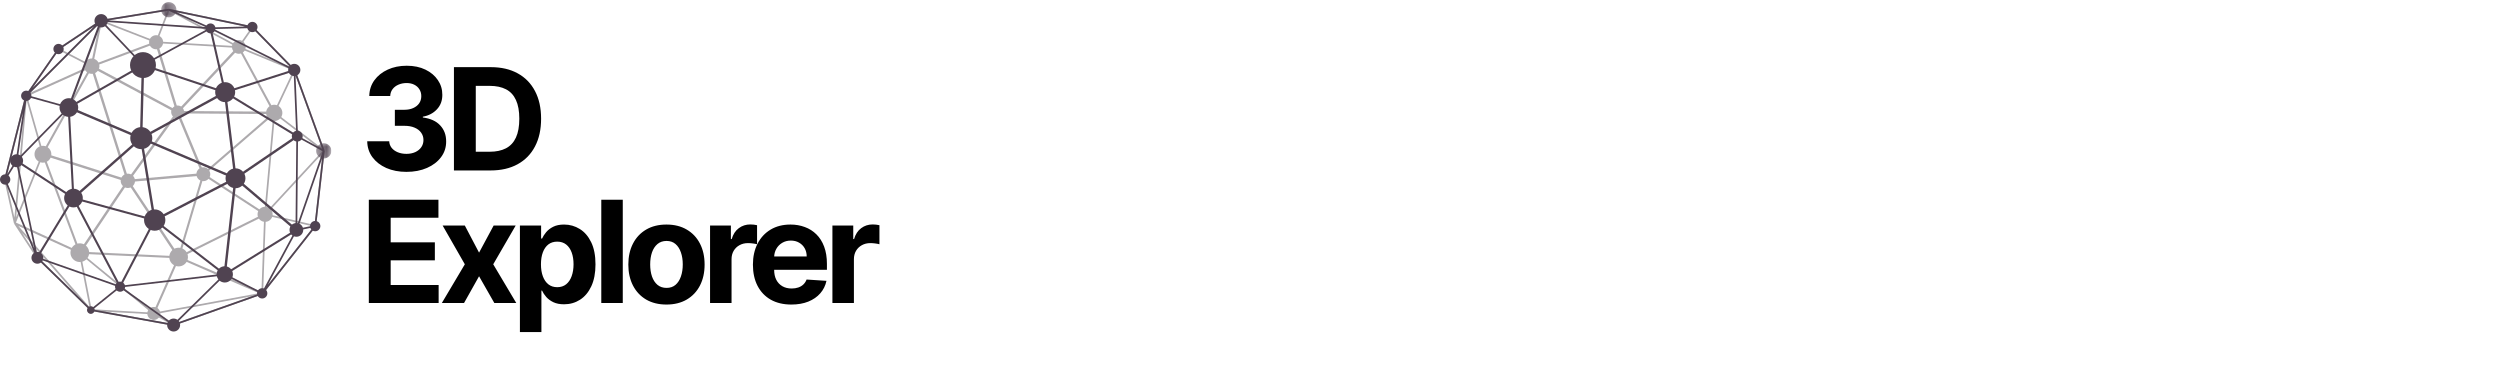 <svg width="264" height="41" viewBox="0 0 264 41" fill="none" xmlns="http://www.w3.org/2000/svg">
<path d="M42.916 18.149C42.121 18.149 41.413 18.012 40.791 17.739C40.173 17.462 39.685 17.082 39.326 16.599C38.971 16.113 38.788 15.552 38.778 14.916H41.1C41.114 15.182 41.201 15.416 41.361 15.619C41.525 15.818 41.741 15.972 42.011 16.082C42.281 16.192 42.584 16.247 42.922 16.247C43.273 16.247 43.584 16.185 43.854 16.061C44.124 15.937 44.335 15.765 44.488 15.544C44.641 15.324 44.717 15.07 44.717 14.783C44.717 14.492 44.635 14.234 44.472 14.01C44.312 13.783 44.081 13.605 43.779 13.478C43.481 13.35 43.126 13.286 42.714 13.286H41.697V11.592H42.714C43.062 11.592 43.369 11.532 43.636 11.411C43.906 11.29 44.115 11.123 44.264 10.91C44.413 10.694 44.488 10.441 44.488 10.154C44.488 9.88 44.422 9.641 44.291 9.435C44.163 9.225 43.982 9.062 43.748 8.945C43.517 8.827 43.247 8.769 42.938 8.769C42.625 8.769 42.34 8.826 42.08 8.939C41.821 9.049 41.613 9.207 41.457 9.413C41.301 9.619 41.217 9.861 41.207 10.138H38.996C39.007 9.509 39.186 8.955 39.534 8.476C39.882 7.996 40.351 7.622 40.94 7.352C41.533 7.078 42.203 6.942 42.949 6.942C43.701 6.942 44.36 7.078 44.925 7.352C45.489 7.625 45.928 7.995 46.24 8.46C46.556 8.922 46.713 9.44 46.709 10.015C46.713 10.626 46.523 11.136 46.139 11.544C45.759 11.952 45.264 12.212 44.653 12.322V12.407C45.456 12.51 46.066 12.789 46.485 13.243C46.908 13.694 47.117 14.259 47.114 14.937C47.117 15.559 46.938 16.111 46.576 16.594C46.217 17.077 45.722 17.457 45.09 17.734C44.458 18.011 43.733 18.149 42.916 18.149ZM51.803 18H47.936V7.091H51.835C52.932 7.091 53.877 7.309 54.669 7.746C55.461 8.179 56.07 8.803 56.496 9.616C56.926 10.429 57.14 11.402 57.14 12.535C57.14 13.671 56.926 14.648 56.496 15.464C56.07 16.281 55.457 16.908 54.658 17.345C53.863 17.782 52.911 18 51.803 18ZM50.242 16.024H51.707C52.389 16.024 52.962 15.903 53.428 15.662C53.896 15.416 54.248 15.038 54.482 14.527C54.72 14.012 54.839 13.348 54.839 12.535C54.839 11.729 54.72 11.07 54.482 10.559C54.248 10.047 53.898 9.671 53.433 9.429C52.968 9.188 52.394 9.067 51.712 9.067H50.242V16.024ZM38.948 32V21.091H46.299V22.992H41.255V25.592H45.921V27.494H41.255V30.098H46.32V32H38.948ZM49.086 23.818L50.589 26.679L52.128 23.818H54.456L52.085 27.909L54.52 32H52.203L50.589 29.172L49.001 32H46.657L49.086 27.909L46.743 23.818H49.086ZM54.903 35.068V23.818H57.141V25.192H57.242C57.341 24.972 57.485 24.749 57.673 24.521C57.865 24.291 58.114 24.099 58.419 23.946C58.728 23.79 59.111 23.712 59.57 23.712C60.166 23.712 60.717 23.868 61.221 24.18C61.725 24.489 62.128 24.956 62.43 25.581C62.732 26.203 62.883 26.982 62.883 27.92C62.883 28.832 62.735 29.603 62.441 30.232C62.15 30.857 61.752 31.331 61.248 31.654C60.747 31.973 60.186 32.133 59.564 32.133C59.124 32.133 58.749 32.06 58.44 31.915C58.135 31.769 57.885 31.586 57.689 31.366C57.494 31.142 57.345 30.917 57.242 30.69H57.173V35.068H54.903ZM57.125 27.909C57.125 28.396 57.192 28.82 57.327 29.182C57.462 29.544 57.657 29.827 57.913 30.029C58.169 30.228 58.479 30.327 58.845 30.327C59.215 30.327 59.527 30.226 59.783 30.024C60.038 29.818 60.232 29.534 60.363 29.172C60.498 28.806 60.566 28.385 60.566 27.909C60.566 27.437 60.5 27.021 60.369 26.663C60.237 26.304 60.044 26.023 59.788 25.821C59.532 25.619 59.218 25.517 58.845 25.517C58.476 25.517 58.163 25.615 57.908 25.81C57.656 26.006 57.462 26.283 57.327 26.641C57.192 27 57.125 27.423 57.125 27.909ZM65.765 21.091V32H63.496V21.091H65.765ZM70.379 32.16C69.552 32.16 68.836 31.984 68.233 31.633C67.632 31.277 67.169 30.784 66.842 30.152C66.516 29.516 66.352 28.779 66.352 27.941C66.352 27.096 66.516 26.357 66.842 25.725C67.169 25.09 67.632 24.596 68.233 24.244C68.836 23.889 69.552 23.712 70.379 23.712C71.207 23.712 71.92 23.889 72.521 24.244C73.124 24.596 73.59 25.09 73.916 25.725C74.243 26.357 74.406 27.096 74.406 27.941C74.406 28.779 74.243 29.516 73.916 30.152C73.59 30.784 73.124 31.277 72.521 31.633C71.92 31.984 71.207 32.16 70.379 32.16ZM70.39 30.402C70.766 30.402 71.081 30.296 71.333 30.082C71.585 29.866 71.775 29.571 71.903 29.198C72.034 28.825 72.1 28.401 72.1 27.925C72.1 27.449 72.034 27.025 71.903 26.652C71.775 26.279 71.585 25.984 71.333 25.768C71.081 25.551 70.766 25.443 70.39 25.443C70.01 25.443 69.69 25.551 69.431 25.768C69.175 25.984 68.982 26.279 68.85 26.652C68.723 27.025 68.659 27.449 68.659 27.925C68.659 28.401 68.723 28.825 68.85 29.198C68.982 29.571 69.175 29.866 69.431 30.082C69.69 30.296 70.01 30.402 70.39 30.402ZM74.982 32V23.818H77.182V25.246H77.267C77.416 24.738 77.666 24.354 78.018 24.095C78.37 23.832 78.774 23.701 79.232 23.701C79.346 23.701 79.469 23.708 79.6 23.722C79.731 23.736 79.847 23.756 79.946 23.781V25.794C79.84 25.762 79.692 25.734 79.504 25.709C79.316 25.684 79.144 25.672 78.987 25.672C78.654 25.672 78.355 25.745 78.093 25.89C77.833 26.032 77.627 26.231 77.475 26.487C77.326 26.742 77.251 27.037 77.251 27.371V32H74.982ZM83.567 32.16C82.726 32.16 82.001 31.989 81.394 31.648C80.79 31.304 80.325 30.817 79.998 30.189C79.672 29.557 79.508 28.809 79.508 27.946C79.508 27.105 79.672 26.366 79.998 25.73C80.325 25.095 80.785 24.599 81.378 24.244C81.975 23.889 82.674 23.712 83.477 23.712C84.016 23.712 84.519 23.799 84.984 23.973C85.453 24.143 85.861 24.401 86.209 24.745C86.561 25.09 86.834 25.523 87.03 26.045C87.225 26.563 87.323 27.171 87.323 27.866V28.49H80.414V27.084H85.187C85.187 26.757 85.115 26.467 84.974 26.215C84.831 25.963 84.634 25.766 84.382 25.624C84.134 25.478 83.844 25.405 83.514 25.405C83.169 25.405 82.864 25.485 82.598 25.645C82.335 25.802 82.129 26.013 81.98 26.279C81.831 26.542 81.754 26.835 81.751 27.158V28.495C81.751 28.9 81.825 29.25 81.975 29.544C82.127 29.839 82.342 30.066 82.619 30.226C82.896 30.386 83.225 30.466 83.605 30.466C83.857 30.466 84.088 30.43 84.297 30.359C84.507 30.288 84.686 30.182 84.835 30.04C84.984 29.898 85.098 29.724 85.176 29.518L87.275 29.656C87.168 30.16 86.95 30.601 86.619 30.977C86.293 31.35 85.87 31.641 85.352 31.851C84.837 32.057 84.242 32.16 83.567 32.16ZM87.903 32V23.818H90.103V25.246H90.189C90.338 24.738 90.588 24.354 90.94 24.095C91.291 23.832 91.696 23.701 92.154 23.701C92.268 23.701 92.39 23.708 92.522 23.722C92.653 23.736 92.768 23.756 92.868 23.781V25.794C92.761 25.762 92.614 25.734 92.426 25.709C92.238 25.684 92.065 25.672 91.909 25.672C91.575 25.672 91.277 25.745 91.014 25.89C90.755 26.032 90.549 26.231 90.396 26.487C90.247 26.742 90.173 27.037 90.173 27.371V32H87.903Z" fill="black"/>
<g clip-path="url(#clip0_29_12522)">
<path d="M2.57 11.25L1.522 22.971L0.628 18.944L2.57 11.25ZM2.811 10.606L4.417 16.245L1.707 22.961L2.811 10.606ZM9.422 7.227L4.534 15.988L2.878 10.174L9.422 7.227ZM7.19 5.805L9.448 6.973L3.219 9.78L7.19 5.805ZM6.213 5.299L7.019 5.716L3.425 9.313L6.213 5.299ZM9.954 2.779L7.155 5.58L6.364 5.171L9.954 2.779ZM9.597 6.844L7.326 5.668L10.495 2.496L9.597 6.844ZM10.756 2.322L16.204 4.448L9.827 6.818L10.756 2.322ZM17.678 1.14L16.435 4.341L11.016 2.227L17.678 1.14ZM17.869 1.154L24.796 4.862L16.619 4.376L17.869 1.154ZM26.52 2.935L25.179 4.859L18.426 1.244L26.52 2.935ZM26.686 3.017L30.717 7.149L25.348 4.936L26.686 3.017ZM28.972 11.695L25.438 5.172L30.969 7.451L28.972 11.695ZM33.998 15.665L29.082 11.89L31.082 7.642L33.998 15.665ZM28.107 22.373L29.044 12.092L34.056 15.941L28.107 22.373ZM33.211 23.756L28.166 22.58L34.07 16.197L33.211 23.756ZM27.795 30.712L28.079 22.748L33.13 23.925L27.795 30.712ZM27.607 30.833L19.128 27.165L27.894 22.805L27.607 30.833ZM16.418 32.985L18.923 27.316L27.348 30.96L16.418 32.985ZM18.328 34.209L16.503 33.156L26.566 31.292L18.328 34.209ZM11.089 32.914L16.215 33.201L17.818 34.127L11.089 32.914ZM8.555 26.917L15.967 33.004L9.676 32.651L8.555 26.917ZM1.94 23.861L8.339 26.771L9.445 32.423L1.94 23.861ZM3.994 27.141L2.335 24.59L7.983 31.033L3.994 27.141ZM8.22 26.475L1.685 23.504L4.5 16.529L8.22 26.475ZM13.304 18.911L4.685 16.17L9.639 7.288L13.304 18.911ZM18.556 11.892L13.546 18.826L9.897 7.252L18.556 11.892ZM18.533 11.588L9.97 7L16.399 4.61L18.533 11.588ZM18.805 11.6L16.653 4.561L24.959 5.055L18.805 11.6ZM19.041 11.722L25.193 5.181L28.773 11.789L19.041 11.722ZM21.535 18.572L27.77 22.621L19.044 26.961L21.535 18.572ZM18.939 11.978L28.653 12.044L21.529 18.204L18.939 11.978ZM21.285 18.288L13.769 18.955L18.716 12.11L21.285 18.288ZM13.727 19.217L21.314 18.543L18.835 26.892L13.727 19.217ZM18.701 27.274L16.192 32.951L8.711 26.808L18.701 27.274ZM8.436 26.424L4.704 16.446L13.298 19.179L8.436 26.424ZM13.5 19.339L18.632 27.051L8.637 26.585L13.5 19.339ZM27.915 22.453L21.654 18.387L28.853 12.162L27.915 22.453ZM1.471 23.588L1.561 23.568L1.484 23.618L1.516 23.667L1.516 23.668L1.517 23.669L3.846 27.25L3.922 27.2L3.858 27.266L9.536 32.805L9.6 32.739L9.583 32.829L18.302 34.4L18.319 34.309L18.349 34.396L27.724 31.076L27.693 30.99L27.765 31.047L33.363 23.925L33.291 23.869L33.382 23.879L34.283 15.94L34.192 15.929L34.278 15.898L31.179 7.372L31.093 7.403L31.158 7.339L26.74 2.809L26.674 2.873L26.693 2.784L17.84 0.934L17.821 1.024L17.806 0.934L10.656 2.1L10.67 2.19L10.62 2.114L6.133 5.104L6.184 5.181L6.109 5.128L2.723 10.003L2.718 10.005L2.72 10.008L2.688 10.053L2.764 10.105L2.675 10.083L0.445 18.92L0.533 18.943L0.444 18.962L1.471 23.588Z" fill="#ADAAAD"/>
<path d="M9.644 7.797C10.091 7.821 10.473 7.477 10.496 7.029C10.52 6.582 10.176 6.2 9.729 6.176C9.281 6.153 8.9 6.497 8.876 6.944C8.853 7.392 9.197 7.774 9.644 7.797Z" fill="#ADAAAD"/>
<path d="M14.257 19.135C14.28 18.717 13.959 18.36 13.541 18.339C13.123 18.317 12.767 18.638 12.745 19.056C12.723 19.474 13.044 19.83 13.461 19.852C13.88 19.874 14.236 19.553 14.257 19.135Z" fill="#ADAAAD"/>
<path d="M7.44 26.631C7.412 27.176 7.83 27.641 8.376 27.67C8.92 27.698 9.385 27.28 9.414 26.734C9.442 26.189 9.024 25.725 8.479 25.696C7.934 25.667 7.469 26.086 7.44 26.631Z" fill="#ADAAAD"/>
<path d="M17.229 4.5C17.251 4.089 16.935 3.739 16.525 3.717C16.114 3.696 15.764 4.012 15.742 4.422C15.721 4.833 16.036 5.183 16.446 5.205C16.857 5.226 17.208 4.911 17.229 4.5Z" fill="#ADAAAD"/>
<path d="M5.422 16.334C5.447 15.843 5.07 15.423 4.578 15.398C4.088 15.372 3.668 15.75 3.643 16.241C3.617 16.732 3.994 17.151 4.485 17.177C4.977 17.203 5.395 16.825 5.422 16.334Z" fill="#ADAAAD"/>
<path d="M15.556 33.064C15.536 33.442 15.826 33.764 16.204 33.784C16.582 33.804 16.905 33.514 16.925 33.136C16.944 32.758 16.654 32.434 16.276 32.415C15.898 32.395 15.575 32.686 15.556 33.064Z" fill="#ADAAAD"/>
<path d="M27.197 22.589C27.174 23.029 27.512 23.405 27.952 23.428C28.392 23.451 28.767 23.113 28.79 22.672C28.813 22.233 28.475 21.857 28.035 21.834C27.596 21.811 27.22 22.149 27.197 22.589Z" fill="#ADAAAD"/>
<path d="M18.81 28.132C19.355 28.16 19.82 27.742 19.848 27.197C19.877 26.652 19.459 26.187 18.914 26.159C18.369 26.13 17.904 26.549 17.876 27.093C17.847 27.638 18.266 28.103 18.81 28.132Z" fill="#ADAAAD"/>
<path d="M25.945 4.992C25.966 4.591 25.658 4.25 25.258 4.229C24.858 4.208 24.516 4.515 24.495 4.916C24.474 5.316 24.782 5.658 25.182 5.679C25.582 5.7 25.924 5.392 25.945 4.992Z" fill="#ADAAAD"/>
<path d="M29.818 11.966C29.843 11.491 29.479 11.086 29.004 11.062C28.53 11.037 28.125 11.401 28.1 11.876C28.075 12.35 28.44 12.755 28.914 12.78C29.389 12.805 29.793 12.441 29.818 11.966Z" fill="#ADAAAD"/>
<path d="M18.723 12.51C19.101 12.529 19.422 12.239 19.441 11.863C19.461 11.486 19.172 11.164 18.795 11.144C18.418 11.124 18.096 11.414 18.076 11.791C18.057 12.168 18.347 12.49 18.723 12.51Z" fill="#ADAAAD"/>
<path d="M22.203 18.437C22.225 18.033 21.915 17.689 21.51 17.667C21.107 17.646 20.762 17.956 20.741 18.36C20.72 18.764 21.03 19.109 21.434 19.13C21.837 19.151 22.182 18.841 22.203 18.437Z" fill="#ADAAAD"/>
<path d="M2.839 10.222L7.082 11.398L1.884 16.712L2.839 10.222ZM10.406 2.585L7.181 11.236L2.94 10.059L10.406 2.585ZM6.249 5.247L9.954 2.779L3.425 9.313L6.249 5.247ZM10.719 2.375L14.944 6.836L7.464 11.105L10.719 2.375ZM21.906 3.056L15.121 6.757L10.899 2.298L21.906 3.056ZM17.809 1.119L21.716 2.859L11.467 2.153L17.809 1.119ZM25.883 2.802L22.244 2.894L18.641 1.289L25.883 2.802ZM30.649 7.08L22.597 3.068L26.636 2.966L30.649 7.08ZM23.845 9.607L22.38 3.165L30.826 7.373L23.845 9.607ZM31.283 14.2L24.027 9.779L31.007 7.546L31.283 14.2ZM34.023 15.732L31.472 14.334L31.209 7.991L34.023 15.732ZM31.393 23.728L31.473 14.543L34.08 15.972L31.393 23.728ZM33.207 23.792L31.436 24.163L34.008 16.742L33.207 23.792ZM28.274 30.102L31.348 24.384L31.355 24.38L31.352 24.376L31.357 24.367L33.063 24.01L28.274 30.102ZM27.655 30.868L23.939 28.982L31.036 24.578L27.655 30.868ZM18.677 34.086L23.75 29.092L27.461 30.975L18.677 34.086ZM18.309 34.19L12.916 30.334L23.478 29.102L18.309 34.19ZM9.814 32.684L12.673 30.386L17.934 34.147L9.814 32.684ZM4.283 27.424L12.484 30.303L9.606 32.617L4.283 27.424ZM7.739 21.136L12.454 30.098L4.077 27.157L7.739 21.136ZM7.625 20.702L1.909 16.949L7.157 11.583L7.625 20.702ZM14.663 14.635L7.843 20.656L7.375 11.542L14.663 14.635ZM14.777 14.404L7.523 11.325L14.969 7.074L14.777 14.404ZM16.164 23.099L7.993 20.866L14.812 14.846L16.164 23.099ZM15.354 6.839L22.147 3.134L23.614 9.582L15.354 6.839ZM23.466 9.765L15.035 14.377L15.227 7.028L23.466 9.765ZM24.711 18.622L15.195 14.582L23.66 9.951L24.711 18.622ZM24.967 18.602L23.921 9.972L31.162 14.384L24.967 18.602ZM25.076 18.838L31.289 14.608L31.207 24.042L25.076 18.838ZM24.966 19.081L31.094 24.283L23.887 28.755L24.966 19.081ZM16.54 23.286L24.711 19.051L23.628 28.761L16.54 23.286ZM15.065 14.805L24.564 18.838L16.418 23.06L15.065 14.805ZM12.669 30.034L7.961 21.086L16.16 23.325L12.669 30.034ZM16.357 23.423L23.473 28.918L12.853 30.157L16.357 23.423ZM1.894 17.202L7.597 20.946L3.959 26.929L1.894 17.202ZM0.636 18.951L1.71 17.22L3.622 26.227L0.636 18.951ZM2.409 11.885L1.664 16.945L0.766 18.392L2.409 11.885ZM0.445 18.92L0.533 18.943L0.448 18.977L3.838 27.235L3.922 27.2L3.858 27.266L9.536 32.805L9.6 32.739L9.583 32.829L18.302 34.4L18.319 34.309L18.349 34.396L27.724 31.076L27.693 30.99L27.765 31.047L33.363 23.925L33.291 23.869L33.382 23.879L34.283 15.94L34.192 15.929L34.278 15.898L31.179 7.372L31.093 7.403L31.158 7.339L26.74 2.809L26.674 2.873L26.693 2.784L17.84 0.934L17.821 1.024L17.806 0.934L10.656 2.1L10.67 2.19L10.62 2.114L6.133 5.104L6.184 5.181L6.109 5.128L2.688 10.053L2.764 10.105L2.675 10.083L0.445 18.92Z" fill="#504351"/>
<path d="M15.21 23.239C15.21 23.861 15.714 24.366 16.336 24.366C16.959 24.366 17.463 23.861 17.463 23.239C17.463 22.616 16.959 22.112 16.336 22.112C15.714 22.112 15.21 22.616 15.21 23.239Z" fill="#504351"/>
<path d="M9.591 32.339C9.368 32.339 9.188 32.519 9.188 32.742C9.188 32.965 9.368 33.145 9.591 33.145C9.813 33.145 9.994 32.965 9.994 32.742C9.994 32.519 9.813 32.339 9.591 32.339Z" fill="#504351"/>
<path d="M13.212 30.276C13.212 29.982 12.974 29.743 12.68 29.743C12.385 29.743 12.147 29.982 12.147 30.276C12.147 30.571 12.385 30.809 12.68 30.809C12.974 30.809 13.212 30.571 13.212 30.276Z" fill="#504351"/>
<path d="M17.649 34.324C17.649 34.702 17.956 35.009 18.334 35.009C18.713 35.009 19.02 34.702 19.02 34.324C19.02 33.945 18.713 33.638 18.334 33.638C17.956 33.638 17.649 33.945 17.649 34.324Z" fill="#504351"/>
<mask id="mask0_29_12522" style="mask-type:luminance" maskUnits="userSpaceOnUse" x="16" y="0" width="3" height="2">
<path d="M16.987 0.219H18.667V1.867H16.987V0.219Z" fill="white"/>
</mask>
<g mask="url(#mask0_29_12522)">
<path d="M17.823 0.219C17.378 0.219 17.017 0.58 17.017 1.025C17.017 1.471 17.378 1.832 17.823 1.832C18.269 1.832 18.63 1.471 18.63 1.025C18.63 0.58 18.269 0.219 17.823 0.219Z" fill="#504351"/>
</g>
<path d="M6.182 4.632C5.881 4.632 5.638 4.876 5.638 5.177C5.638 5.478 5.881 5.721 6.182 5.721C6.483 5.721 6.726 5.478 6.726 5.177C6.726 4.876 6.483 4.632 6.182 4.632Z" fill="#504351"/>
<path d="M10.681 2.899C11.071 2.899 11.387 2.583 11.387 2.193C11.387 1.803 11.071 1.487 10.681 1.487C10.292 1.487 9.976 1.803 9.976 2.193C9.976 2.583 10.292 2.899 10.681 2.899Z" fill="#504351"/>
<path d="M6.771 20.916C6.771 21.462 7.213 21.905 7.758 21.905C8.304 21.905 8.746 21.462 8.746 20.916C8.746 20.371 8.304 19.928 7.758 19.928C7.213 19.928 6.771 20.371 6.771 20.916Z" fill="#504351"/>
<path d="M0.545 18.41C0.245 18.41 0.001 18.654 0.001 18.955C0.001 19.256 0.245 19.499 0.545 19.499C0.846 19.499 1.09 19.256 1.09 18.955C1.09 18.654 0.846 18.41 0.545 18.41Z" fill="#504351"/>
<path d="M1.07 16.975C1.07 17.353 1.377 17.66 1.755 17.66C2.134 17.66 2.441 17.353 2.441 16.975C2.441 16.596 2.134 16.289 1.755 16.289C1.377 16.289 1.07 16.596 1.07 16.975Z" fill="#504351"/>
<path d="M2.773 10.662C3.073 10.662 3.317 10.419 3.317 10.118C3.317 9.817 3.073 9.573 2.773 9.573C2.472 9.573 2.228 9.817 2.228 10.118C2.228 10.419 2.472 10.662 2.773 10.662Z" fill="#504351"/>
<path d="M7.272 10.367C6.727 10.367 6.284 10.81 6.284 11.355C6.284 11.901 6.727 12.344 7.272 12.344C7.818 12.344 8.26 11.901 8.26 11.355C8.26 10.81 7.818 10.367 7.272 10.367Z" fill="#504351"/>
<path d="M4.571 27.223C4.571 26.878 4.291 26.599 3.946 26.599C3.6 26.599 3.321 26.878 3.321 27.223C3.321 27.569 3.6 27.849 3.946 27.849C4.291 27.849 4.571 27.569 4.571 27.223Z" fill="#504351"/>
<path d="M31.391 13.804C31.074 13.804 30.817 14.061 30.817 14.378C30.817 14.694 31.074 14.951 31.391 14.951C31.708 14.951 31.964 14.694 31.964 14.378C31.964 14.061 31.708 13.804 31.391 13.804Z" fill="#504351"/>
<path d="M30.572 24.276C30.572 24.678 30.897 25.002 31.298 25.002C31.699 25.002 32.023 24.678 32.023 24.276C32.023 23.875 31.699 23.55 31.298 23.55C30.897 23.55 30.572 23.875 30.572 24.276Z" fill="#504351"/>
<path d="M31.073 6.741C30.717 6.741 30.428 7.029 30.428 7.386C30.428 7.743 30.717 8.032 31.073 8.032C31.43 8.032 31.718 7.743 31.718 7.386C31.718 7.029 31.43 6.741 31.073 6.741Z" fill="#504351"/>
<path d="M27.687 31.522C27.987 31.522 28.231 31.278 28.231 30.977C28.231 30.677 27.987 30.433 27.687 30.433C27.386 30.433 27.142 30.677 27.142 30.977C27.142 31.278 27.386 31.522 27.687 31.522Z" fill="#504351"/>
<mask id="mask1_29_12522" style="mask-type:luminance" maskUnits="userSpaceOnUse" x="33" y="15" width="2" height="2">
<path d="M33.32 15.12H34.996V16.763H33.32V15.12Z" fill="white"/>
</mask>
<g mask="url(#mask1_29_12522)">
<path d="M34.996 15.93C34.996 15.484 34.634 15.123 34.189 15.123C33.744 15.123 33.383 15.484 33.383 15.93C33.383 16.375 33.744 16.737 34.189 16.737C34.634 16.737 34.996 16.375 34.996 15.93Z" fill="#504351"/>
</g>
<path d="M32.742 23.877C32.742 24.178 32.986 24.422 33.286 24.422C33.587 24.422 33.831 24.178 33.831 23.877C33.831 23.577 33.587 23.333 33.286 23.333C32.986 23.333 32.742 23.577 32.742 23.877Z" fill="#504351"/>
<path d="M26.65 2.307C26.349 2.307 26.105 2.551 26.105 2.851C26.105 3.152 26.349 3.396 26.65 3.396C26.95 3.396 27.194 3.152 27.194 2.851C27.194 2.551 26.95 2.307 26.65 2.307Z" fill="#504351"/>
<path d="M16.084 14.585C16.084 13.942 15.563 13.42 14.919 13.42C14.275 13.42 13.754 13.942 13.754 14.585C13.754 15.229 14.275 15.751 14.919 15.751C15.563 15.751 16.084 15.229 16.084 14.585Z" fill="#504351"/>
<path d="M25.92 18.827C25.92 18.246 25.449 17.775 24.869 17.775C24.288 17.775 23.817 18.246 23.817 18.827C23.817 19.407 24.288 19.878 24.869 19.878C25.449 19.878 25.92 19.407 25.92 18.827Z" fill="#504351"/>
<path d="M15.099 5.503C14.342 5.503 13.729 6.116 13.729 6.873C13.729 7.63 14.342 8.243 15.099 8.243C15.856 8.243 16.469 7.63 16.469 6.873C16.469 6.116 15.856 5.503 15.099 5.503Z" fill="#504351"/>
<path d="M22.226 2.474C21.937 2.474 21.702 2.709 21.702 2.998C21.702 3.288 21.937 3.523 22.226 3.523C22.516 3.523 22.75 3.288 22.75 2.998C22.75 2.709 22.516 2.474 22.226 2.474Z" fill="#504351"/>
<path d="M22.877 28.974C22.877 29.45 23.262 29.835 23.737 29.835C24.212 29.835 24.597 29.45 24.597 28.974C24.597 28.499 24.212 28.114 23.737 28.114C23.262 28.114 22.877 28.499 22.877 28.974Z" fill="#504351"/>
<path d="M23.778 8.676C23.194 8.676 22.721 9.149 22.721 9.733C22.721 10.317 23.194 10.79 23.778 10.79C24.361 10.79 24.835 10.317 24.835 9.733C24.835 9.149 24.361 8.676 23.778 8.676Z" fill="#504351"/>
</g>
<defs>
<clipPath id="clip0_29_12522">
<rect width="35" height="35" fill="white"/>
</clipPath>
</defs>
</svg>
